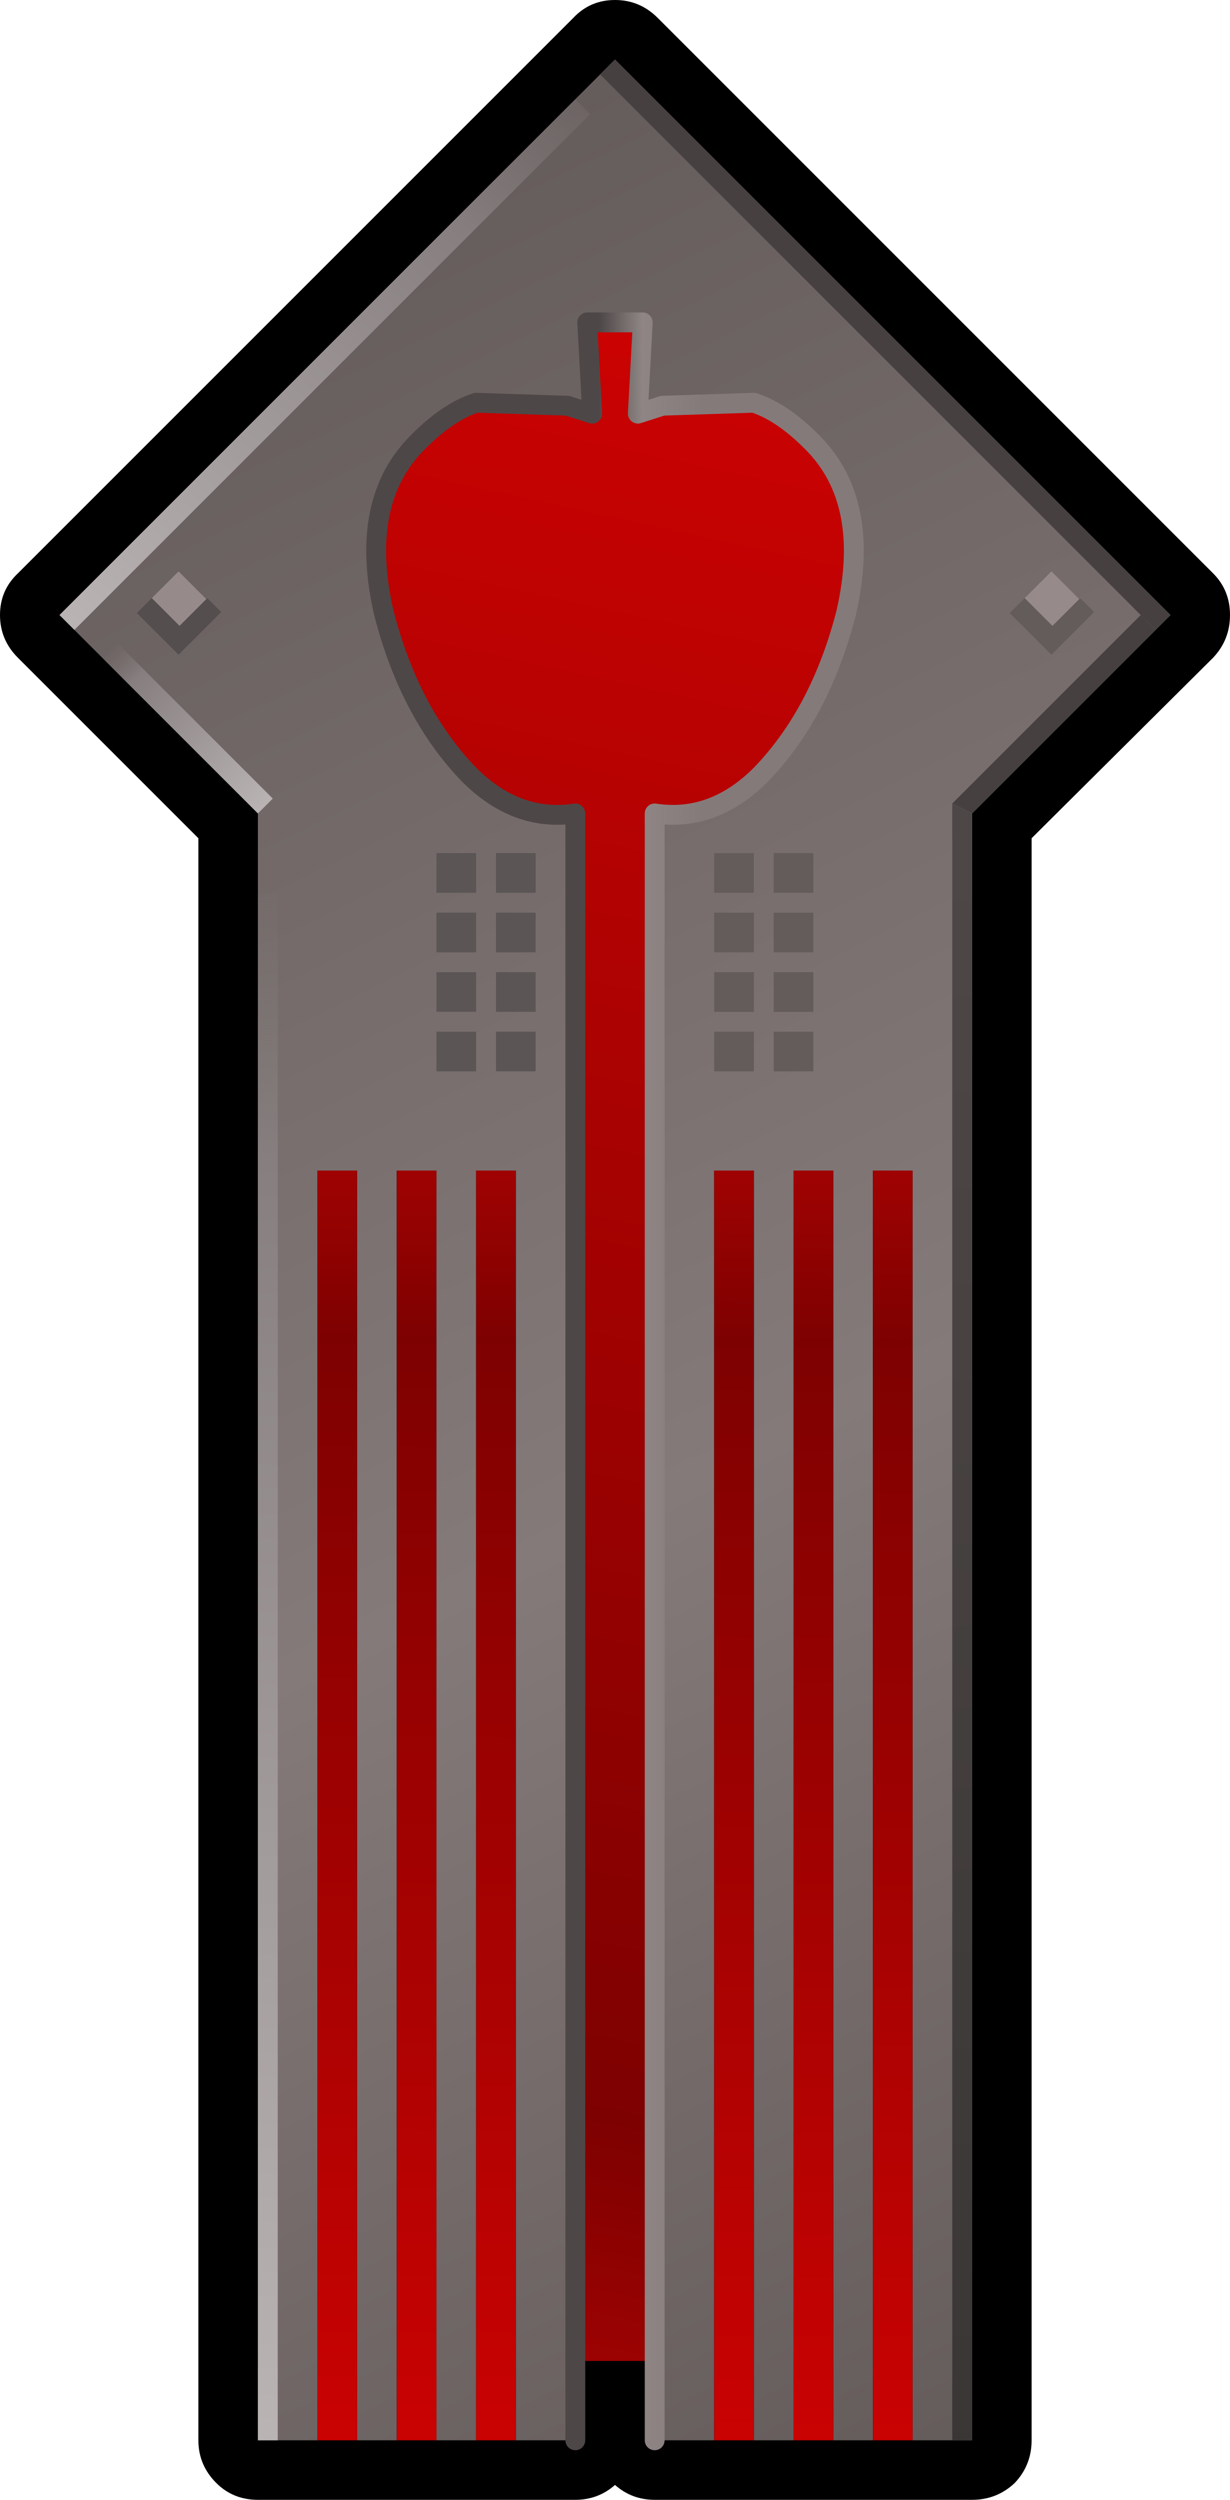 <?xml version="1.0" encoding="UTF-8" standalone="no"?>
<svg xmlns:xlink="http://www.w3.org/1999/xlink" height="126.0px" width="62.0px" xmlns="http://www.w3.org/2000/svg">
  <g transform="matrix(1.0, 0.0, 0.0, 1.0, 31.0, 71.0)">
    <path d="M2.15 -70.1 L30.15 -42.1 Q31.0 -41.25 31.0 -40.0 31.0 -38.75 30.15 -37.85 L21.0 -28.75 21.0 52.0 Q21.0 53.25 20.15 54.15 19.25 55.0 18.0 55.0 L2.0 55.0 Q0.85 55.0 0.0 54.25 -0.85 55.0 -2.0 55.0 L-18.0 55.0 Q-19.25 55.0 -20.1 54.15 -21.0 53.25 -21.0 52.0 L-21.0 -28.75 -30.1 -37.85 Q-31.0 -38.75 -31.0 -40.0 -31.0 -41.25 -30.1 -42.1 L-2.1 -70.1 Q-1.25 -71.0 0.0 -71.0 1.25 -71.0 2.15 -70.1" fill="#000000" fill-rule="evenodd" stroke="none"/>
    <path d="M4.0 -24.0 L4.0 48.0 -4.0 48.0 -4.0 -24.0 -20.0 -40.0 0.0 -60.0 20.0 -40.0 4.0 -24.0" fill="url(#gradient0)" fill-rule="evenodd" stroke="none"/>
    <path d="M2.0 52.0 L2.0 48.4 2.0 -30.0 Q4.95 -29.55 7.35 -31.95 10.35 -35.05 11.65 -40.1 12.95 -45.75 9.9 -48.75 8.4 -50.25 7.0 -50.7 L2.4 -50.55 1.15 -50.15 1.4 -54.75 -1.4 -54.75 -1.15 -50.15 -2.4 -50.55 -7.0 -50.7 Q-8.4 -50.25 -9.9 -48.75 -12.95 -45.75 -11.65 -40.1 -10.35 -35.05 -7.35 -31.95 -4.95 -29.55 -2.0 -30.0 L-2.0 48.4 -2.0 52.0 -4.75 52.0 -5.0 52.0 -5.0 -12.0 -7.0 -12.0 -7.0 52.0 -9.0 52.0 -9.0 -12.0 -11.0 -12.0 -11.0 52.0 -13.0 52.0 -13.0 -12.0 -15.0 -12.0 -15.0 52.0 -18.0 52.0 -18.0 -30.0 -28.0 -40.0 0.0 -68.0 28.0 -40.0 18.0 -30.0 18.0 52.0 15.0 52.0 15.0 -12.0 13.0 -12.0 13.0 52.0 11.0 52.0 11.0 -12.0 9.0 -12.0 9.0 52.0 7.0 52.0 7.0 -12.0 5.0 -12.0 5.0 52.0 4.5 52.0 2.0 52.0" fill="url(#gradient1)" fill-rule="evenodd" stroke="none"/>
    <path d="M5.0 52.0 L5.0 -12.0 7.0 -12.0 7.0 52.0 5.0 52.0 M9.0 52.0 L9.0 -12.0 11.0 -12.0 11.0 52.0 9.0 52.0 M13.0 52.0 L13.0 -12.0 15.0 -12.0 15.0 52.0 13.0 52.0 M-15.0 52.0 L-15.0 -12.0 -13.0 -12.0 -13.0 52.0 -15.0 52.0 M-11.0 52.0 L-11.0 -12.0 -9.0 -12.0 -9.0 52.0 -11.0 52.0 M-7.0 52.0 L-7.0 -12.0 -5.0 -12.0 -5.0 52.0 -7.0 52.0" fill="url(#gradient2)" fill-rule="evenodd" stroke="none"/>
    <path d="M-2.0 52.0 L-2.0 48.4 -2.0 -30.0 Q-4.95 -29.55 -7.35 -31.95 -10.35 -35.05 -11.65 -40.1 -12.95 -45.75 -9.9 -48.75 -8.4 -50.25 -7.0 -50.7 L-2.4 -50.55 -1.15 -50.15 -1.4 -54.75 1.4 -54.75 1.15 -50.15 2.4 -50.55 7.0 -50.7 Q8.4 -50.25 9.9 -48.75 12.95 -45.75 11.65 -40.1 10.35 -35.05 7.35 -31.95 4.95 -29.55 2.0 -30.0 L2.0 48.4 2.0 52.0" fill="none" stroke="url(#gradient3)" stroke-linecap="round" stroke-linejoin="round" stroke-width="1.0"/>
    <path d="M-17.0 -26.0 L-17.0 52.0 -18.0 52.0 -18.0 -26.0 -17.0 -26.0" fill="url(#gradient4)" fill-rule="evenodd" stroke="none"/>
    <path d="M-1.25 -65.25 L-27.25 -39.25 -28.0 -40.0 -2.0 -66.0 -1.25 -65.25" fill="url(#gradient5)" fill-rule="evenodd" stroke="none"/>
    <path d="M-18.0 -30.0 L-25.8 -37.8 -25.05 -38.55 -17.25 -30.75 -18.0 -30.0" fill="url(#gradient6)" fill-rule="evenodd" stroke="none"/>
    <path d="M17.0 -30.5 L26.5 -40.0 27.25 -39.25 18.0 -30.0 17.0 -30.5" fill="url(#gradient7)" fill-rule="evenodd" stroke="none"/>
    <path d="M26.5 -40.0 L-0.75 -67.25 0.0 -68.0 27.25 -40.75 28.0 -40.0 27.25 -39.25 26.5 -40.0" fill="url(#gradient8)" fill-rule="evenodd" stroke="none"/>
    <path d="M18.0 -30.0 L18.0 52.0 17.0 52.0 17.0 -30.5 18.0 -30.0" fill="url(#gradient9)" fill-rule="evenodd" stroke="none"/>
    <path d="M20.65 -40.85 L22.0 -42.2 23.4 -40.8 22.05 -39.45 20.65 -40.85 M-23.35 -40.85 L-22.0 -42.2 -20.6 -40.8 -21.95 -39.45 -23.35 -40.85" fill="#978a8a" fill-rule="evenodd" stroke="none"/>
    <path d="M23.4 -40.8 L23.45 -40.85 24.15 -40.15 22.0 -38.0 19.9 -40.1 20.65 -40.85 22.05 -39.45 23.4 -40.8 M5.0 -28.0 L7.0 -28.0 7.0 -26.0 5.0 -26.0 5.0 -28.0 M10.0 -28.0 L10.0 -26.0 8.0 -26.0 8.0 -28.0 10.0 -28.0 M10.0 -25.0 L10.0 -23.0 8.0 -23.0 8.0 -25.0 10.0 -25.0 M7.0 -25.0 L7.0 -23.0 5.0 -23.0 5.0 -25.0 7.0 -25.0 M7.0 -20.0 L5.0 -20.0 5.0 -22.0 7.0 -22.0 7.0 -20.0 M10.0 -19.0 L10.0 -17.0 8.0 -17.0 8.0 -19.0 10.0 -19.0 M8.0 -20.0 L8.0 -22.0 10.0 -22.0 10.0 -20.0 8.0 -20.0 M5.0 -19.0 L7.0 -19.0 7.0 -17.0 5.0 -17.0 5.0 -19.0" fill="#645b5b" fill-rule="evenodd" stroke="none"/>
    <path d="M-23.35 -40.85 L-21.95 -39.45 -20.6 -40.8 -20.55 -40.85 -19.85 -40.15 -22.0 -38.0 -24.1 -40.1 -23.35 -40.85" fill="#544e4e" fill-rule="evenodd" stroke="none"/>
    <path d="M-7.0 -28.0 L-7.0 -26.0 -9.0 -26.0 -9.0 -28.0 -7.0 -28.0 M-7.0 -25.0 L-7.0 -23.0 -9.0 -23.0 -9.0 -25.0 -7.0 -25.0 M-6.0 -28.0 L-4.0 -28.0 -4.0 -26.0 -6.0 -26.0 -6.0 -28.0 M-4.0 -25.0 L-4.0 -23.0 -6.0 -23.0 -6.0 -25.0 -4.0 -25.0 M-4.0 -20.0 L-6.0 -20.0 -6.0 -22.0 -4.0 -22.0 -4.0 -20.0 M-7.0 -19.0 L-7.0 -17.0 -9.0 -17.0 -9.0 -19.0 -7.0 -19.0 M-7.0 -22.0 L-7.0 -20.0 -9.0 -20.0 -9.0 -22.0 -7.0 -22.0 M-6.0 -19.0 L-4.0 -19.0 -4.0 -17.0 -6.0 -17.0 -6.0 -19.0" fill="#5b5555" fill-rule="evenodd" stroke="none"/>
  </g>
  <defs>
    <linearGradient gradientTransform="matrix(0.013, -0.06, 0.064, 0.014, -2.4, -2.8)" gradientUnits="userSpaceOnUse" id="gradient0" spreadMethod="pad" x1="-819.2" x2="819.2">
      <stop offset="0.0" stop-color="#9f0202"/>
      <stop offset="0.129" stop-color="#7e0101"/>
      <stop offset="1.0" stop-color="#ca0202"/>
    </linearGradient>
    <linearGradient gradientTransform="matrix(-0.031, -0.065, 0.066, -0.032, 1.45, -4.7)" gradientUnits="userSpaceOnUse" id="gradient1" spreadMethod="pad" x1="-819.2" x2="819.2">
      <stop offset="0.0" stop-color="#645b5b"/>
      <stop offset="0.427" stop-color="#857a7a"/>
      <stop offset="1.0" stop-color="#645b5b"/>
    </linearGradient>
    <linearGradient gradientTransform="matrix(-3.0E-4, 0.039, -0.039, -3.0E-4, 14.0, 20.3)" gradientUnits="userSpaceOnUse" id="gradient2" spreadMethod="pad" x1="-819.2" x2="819.2">
      <stop offset="0.0" stop-color="#9f0202"/>
      <stop offset="0.129" stop-color="#7e0101"/>
      <stop offset="1.0" stop-color="#ca0202"/>
    </linearGradient>
    <linearGradient gradientTransform="matrix(0.017, 0.0, 0.0, 0.074, 0.0, -8.0)" gradientUnits="userSpaceOnUse" id="gradient3" spreadMethod="pad" x1="-819.2" x2="819.2">
      <stop offset="0.471" stop-color="#4e4747"/>
      <stop offset="0.549" stop-color="#8f8585"/>
      <stop offset="0.659" stop-color="#857a7a"/>
    </linearGradient>
    <linearGradient gradientTransform="matrix(4.0E-4, -0.05, 0.048, 4.0E-4, -17.5, 13.0)" gradientUnits="userSpaceOnUse" id="gradient4" spreadMethod="pad" x1="-819.2" x2="819.2">
      <stop offset="0.0" stop-color="#bbb5b5"/>
      <stop offset="0.812" stop-color="#877f7f"/>
      <stop offset="1.0" stop-color="#7a7171" stop-opacity="0.0"/>
    </linearGradient>
    <linearGradient gradientTransform="matrix(0.018, -0.018, 0.034, 0.034, -13.45, -53.75)" gradientUnits="userSpaceOnUse" id="gradient5" spreadMethod="pad" x1="-819.2" x2="819.2">
      <stop offset="0.0" stop-color="#bbb5b5"/>
      <stop offset="0.69" stop-color="#877f7f"/>
      <stop offset="1.0" stop-color="#7a7171" stop-opacity="0.0"/>
    </linearGradient>
    <linearGradient gradientTransform="matrix(-0.005, -0.005, 0.034, -0.034, -21.5, -34.3)" gradientUnits="userSpaceOnUse" id="gradient6" spreadMethod="pad" x1="-819.2" x2="819.2">
      <stop offset="0.0" stop-color="#bbb5b5"/>
      <stop offset="0.812" stop-color="#877f7f"/>
      <stop offset="1.0" stop-color="#7a7171" stop-opacity="0.0"/>
    </linearGradient>
    <linearGradient gradientTransform="matrix(0.005, -0.005, -0.034, -0.034, 21.5, -34.3)" gradientUnits="userSpaceOnUse" id="gradient7" spreadMethod="pad" x1="-819.2" x2="819.2">
      <stop offset="0.0" stop-color="#464040"/>
      <stop offset="1.0" stop-color="#464040"/>
    </linearGradient>
    <linearGradient gradientTransform="matrix(-0.018, -0.018, -0.034, 0.034, 3.45, -59.75)" gradientUnits="userSpaceOnUse" id="gradient8" spreadMethod="pad" x1="-819.2" x2="819.2">
      <stop offset="0.0" stop-color="#464040"/>
      <stop offset="1.0" stop-color="#464040"/>
    </linearGradient>
    <linearGradient gradientTransform="matrix(4.0E-4, -0.05, 0.048, 4.0E-4, 17.5, 13.0)" gradientUnits="userSpaceOnUse" id="gradient9" spreadMethod="pad" x1="-819.2" x2="819.2">
      <stop offset="0.0" stop-color="#3a3636"/>
      <stop offset="1.0" stop-color="#4e4747"/>
    </linearGradient>
  </defs>
</svg>
